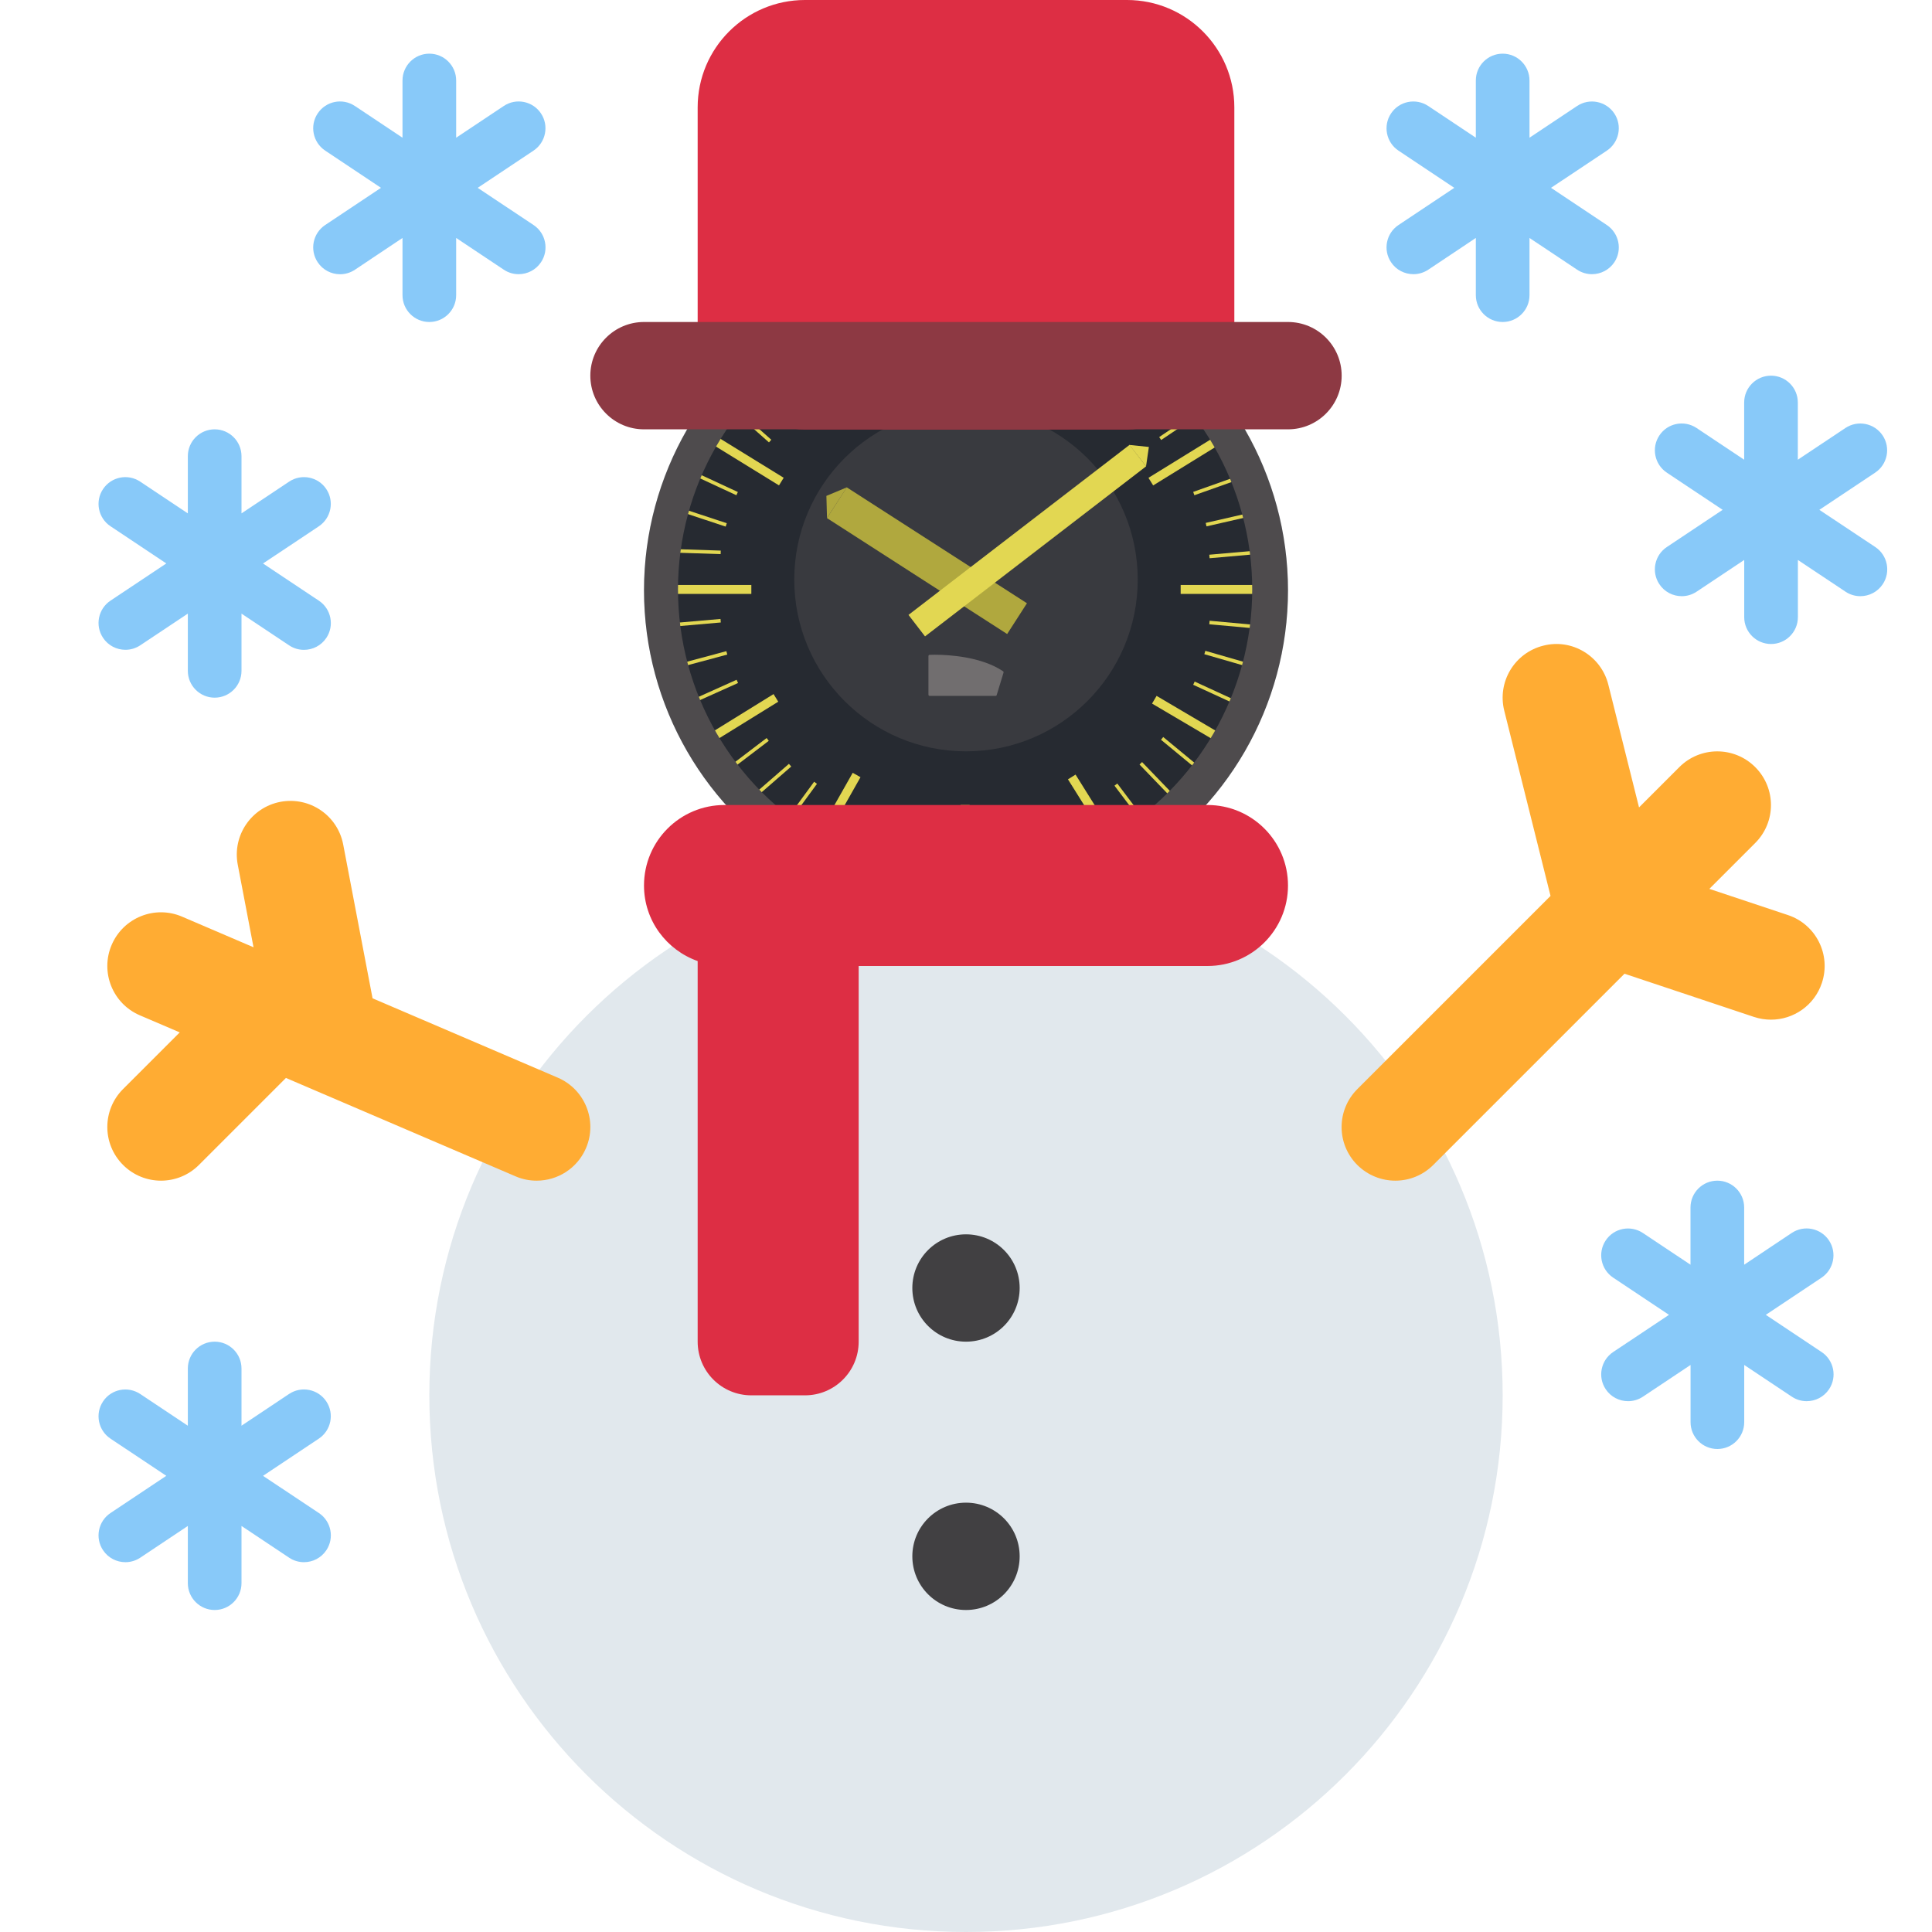 <svg width="800" height="800" viewBox="0 0 800 800" fill="none" xmlns="http://www.w3.org/2000/svg">
<path d="M400 800C522.73 800 622.222 700.508 622.222 577.778C622.222 455.048 522.73 355.556 400 355.556C277.27 355.556 177.778 455.048 177.778 577.778C177.778 700.508 277.27 800 400 800Z" fill="#E1E8ED"/>
<path d="M266.667 244.444C266.667 170.8 326.356 111.111 400 111.111C473.622 111.111 533.333 170.8 533.333 244.444C533.333 318.089 473.622 377.778 400 377.778C326.356 377.778 266.667 318.089 266.667 244.444Z" fill="#E1E8ED"/>
<circle cx="400" cy="244.444" r="133.333" fill="#4E4B4D"/>
<circle cx="400" cy="244.444" r="121.481" fill="#262A31"/>
<circle cx="400" cy="240" r="71.111" fill="#393A3F"/>
<g clip-path="url(#clip0_608_1054)">
<path d="M385.018 271.151C384.672 271.167 384.447 271.334 384.447 271.691V287.625C384.447 287.903 384.638 288.154 384.931 288.154H412.157C412.402 288.154 412.597 288.131 412.712 287.793C412.712 287.793 415.471 278.771 415.519 278.608C415.621 278.267 415.555 278.094 415.277 277.909C406.41 271.972 393.146 271.111 387.131 271.111C386.268 271.111 385.554 271.129 385.021 271.151" fill="#716E6F"/>
</g>
<rect x="397.778" y="122.963" width="3.704" height="32.593" fill="#E2D752"/>
<rect x="337.037" y="139.05" width="3.704" height="32.593" transform="rotate(-32.928 337.037 139.05)" fill="#E2D752"/>
<rect x="477.037" y="291.339" width="3.704" height="32.593" transform="rotate(-59.472 477.037 291.339)" fill="#E2D752"/>
<rect x="294.814" y="183.894" width="3.704" height="32.593" transform="rotate(-58.366 294.814 183.894)" fill="#E2D752"/>
<rect x="442.222" y="322.705" width="3.704" height="32.593" transform="rotate(-32.029 442.222 322.705)" fill="#E2D752"/>
<rect x="353.09" y="320" width="3.704" height="32.593" transform="rotate(29.507 353.09 320)" fill="#E2D752"/>
<rect x="320.311" y="287.407" width="3.704" height="32.593" transform="rotate(58.261 320.311 287.407)" fill="#E2D752"/>
<rect x="459.226" y="137.037" width="3.704" height="32.593" transform="rotate(31.449 459.226 137.037)" fill="#E2D752"/>
<rect x="503.293" y="180.741" width="3.704" height="32.593" transform="rotate(58.324 503.293 180.741)" fill="#E2D752"/>
<rect x="510.729" y="197.778" width="1.463" height="17.673" transform="rotate(70.463 510.729 197.778)" fill="#E2D752"/>
<rect x="516.488" y="212.593" width="1.463" height="17.673" transform="rotate(77.129 516.488 212.593)" fill="#E2D752"/>
<rect x="518.345" y="228.148" width="1.463" height="17.673" transform="rotate(84.977 518.345 228.148)" fill="#E2D752"/>
<rect x="518.473" y="258.637" width="1.463" height="17.673" transform="rotate(95.194 518.473 258.637)" fill="#E2D752"/>
<rect x="516.077" y="274.385" width="1.463" height="17.673" transform="rotate(106.088 516.077 274.385)" fill="#E2D752"/>
<rect x="510.739" y="289.612" width="1.463" height="17.673" transform="rotate(114.719 510.739 289.612)" fill="#E2D752"/>
<rect x="495.299" y="316.438" width="1.463" height="17.673" transform="rotate(129.548 495.299 316.438)" fill="#E2D752"/>
<rect x="485.166" y="328.285" width="1.463" height="17.673" transform="rotate(136.076 485.166 328.285)" fill="#E2D752"/>
<rect x="473.293" y="338.553" width="1.463" height="17.673" transform="rotate(142.97 473.293 338.553)" fill="#E2D752"/>
<rect x="446.237" y="354.543" width="1.463" height="17.673" transform="rotate(161.562 446.237 354.543)" fill="#E2D752"/>
<rect x="431.024" y="360.127" width="1.463" height="17.673" transform="rotate(169.362 431.024 360.127)" fill="#E2D752"/>
<rect x="415.63" y="362.838" width="1.463" height="17.673" transform="rotate(177.292 415.63 362.838)" fill="#E2D752"/>
<rect x="384.591" y="362.909" width="1.463" height="17.673" transform="rotate(-173.582 384.591 362.909)" fill="#E2D752"/>
<rect x="368.797" y="360.202" width="1.463" height="17.673" transform="rotate(-161.7 368.797 360.202)" fill="#E2D752"/>
<rect x="354.091" y="354.839" width="1.463" height="17.673" transform="rotate(-157.457 354.091 354.839)" fill="#E2D752"/>
<rect x="327.847" y="338.827" width="1.463" height="17.673" transform="rotate(-143.783 327.847 338.827)" fill="#E2D752"/>
<rect x="314.294" y="328.992" width="1.463" height="17.673" transform="rotate(-130.984 314.294 328.992)" fill="#E2D752"/>
<rect x="304.264" y="317.466" width="1.463" height="17.673" transform="rotate(-127.263 304.264 317.466)" fill="#E2D752"/>
<rect x="289.489" y="290.058" width="1.463" height="17.673" transform="rotate(-114.19 289.489 290.058)" fill="#E2D752"/>
<rect x="284.083" y="275.629" width="1.463" height="17.673" transform="rotate(-105.04 284.083 275.629)" fill="#E2D752"/>
<rect x="280.868" y="259.288" width="1.463" height="17.673" transform="rotate(-94.978 280.868 259.288)" fill="#E2D752"/>
<rect x="280.741" y="228.87" width="1.463" height="17.673" transform="rotate(-88.117 280.741 228.87)" fill="#E2D752"/>
<rect x="283.703" y="212.501" width="1.463" height="17.673" transform="rotate(-71.71 283.703 212.501)" fill="#E2D752"/>
<rect x="288.889" y="197.624" width="1.463" height="17.673" transform="rotate(-65.091 288.889 197.624)" fill="#E2D752"/>
<rect x="305.185" y="171.466" width="1.463" height="17.673" transform="rotate(-48.452 305.185 171.466)" fill="#E2D752"/>
<rect x="315.028" y="159.34" width="1.463" height="17.673" transform="rotate(-46.209 315.028 159.34)" fill="#E2D752"/>
<rect x="326.667" y="149.044" width="1.463" height="17.673" transform="rotate(-37.772 326.667 149.044)" fill="#E2D752"/>
<rect x="354.074" y="133.881" width="1.463" height="17.673" transform="rotate(-21.972 354.074 133.881)" fill="#E2D752"/>
<rect x="368.889" y="128.416" width="1.463" height="17.673" transform="rotate(-10.539 368.889 128.416)" fill="#E2D752"/>
<rect x="384.444" y="124.571" width="1.463" height="17.673" transform="rotate(-4.962 384.444 124.571)" fill="#E2D752"/>
<rect x="415.546" y="124.444" width="1.463" height="17.673" transform="rotate(9.618 415.546 124.444)" fill="#E2D752"/>
<rect x="431.577" y="127.407" width="1.463" height="17.673" transform="rotate(18.646 431.577 127.407)" fill="#E2D752"/>
<rect x="445.675" y="132.819" width="1.463" height="17.673" transform="rotate(23.804 445.675 132.819)" fill="#E2D752"/>
<rect x="472.371" y="148.148" width="1.463" height="17.673" transform="rotate(38.037 472.371 148.148)" fill="#E2D752"/>
<rect x="484.762" y="158.519" width="1.463" height="17.673" transform="rotate(46.933 484.762 158.519)" fill="#E2D752"/>
<rect x="494.66" y="171.111" width="1.463" height="17.673" transform="rotate(56.056 494.66 171.111)" fill="#E2D752"/>
<rect x="397.778" y="333.333" width="3.704" height="32.593" fill="#E2D752"/>
<rect x="488.889" y="245.926" width="3.704" height="32.593" transform="rotate(-90 488.889 245.926)" fill="#E2D752"/>
<rect x="278.519" y="245.926" width="3.704" height="32.593" transform="rotate(-90 278.519 245.926)" fill="#E2D752"/>
<circle cx="399.63" cy="244.074" r="123.889" stroke="#4E4B4D" stroke-width="10"/>
<rect x="417.043" y="262.531" width="88.711" height="15.146" transform="rotate(-147.247 417.043 262.531)" fill="#B0A83E"/>
<rect x="376.189" y="254.615" width="115.468" height="11.228" transform="rotate(-37.567 376.189 254.615)" fill="#E2D752"/>
<path d="M475.722 185.073L474.553 193.108L467.644 184.241L475.722 185.073Z" fill="#E2D752"/>
<path d="M342.193 205.338L350.662 201.796L342.449 214.514L342.193 205.338Z" fill="#B0A83E"/>
<path d="M511.111 133.333C511.111 157.867 491.2 177.778 466.667 177.778H333.333C308.8 177.778 288.889 157.867 288.889 133.333V44.444C288.889 19.911 308.8 0 333.333 0H466.667C491.2 0 511.111 19.911 511.111 44.444V133.333Z" fill="#DD2E44"/>
<path d="M555.556 155.556C555.556 167.822 545.622 177.778 533.333 177.778H266.667C254.4 177.778 244.444 167.822 244.444 155.556C244.444 143.289 254.4 133.333 266.667 133.333H533.333C545.622 133.333 555.556 143.289 555.556 155.556Z" fill="#8D3943"/>
<path d="M500 333.333H300C281.578 333.333 266.667 348.244 266.667 366.667C266.667 381.156 275.978 393.378 288.889 397.956V555.556C288.889 567.844 298.844 577.778 311.111 577.778H333.333C345.6 577.778 355.556 567.844 355.556 555.556V400H500C518.4 400 533.333 385.089 533.333 366.667C533.333 348.244 518.4 333.333 500 333.333Z" fill="#DD2E44"/>
<path d="M422.222 533.333C422.222 545.622 412.289 555.556 400 555.556C387.733 555.556 377.778 545.622 377.778 533.333C377.778 521.044 387.733 511.111 400 511.111C412.289 511.111 422.222 521.044 422.222 533.333ZM422.222 644.444C422.222 656.733 412.289 666.667 400 666.667C387.733 666.667 377.778 656.733 377.778 644.444C377.778 632.156 387.733 622.222 400 622.222C412.289 622.222 422.222 632.156 422.222 644.444Z" fill="#414042"/>
<path d="M230.978 446.244L154.267 413.378L142.111 349.689C139.8 337.644 128.244 329.756 116.111 332.022C104.067 334.333 96.156 345.956 98.444 358.022L104.978 392.244L75.422 379.578C64.133 374.711 51.067 379.978 46.244 391.244C41.4 402.533 46.644 415.6 57.911 420.422L74.422 427.489L50.956 450.956C42.267 459.644 42.267 473.689 50.956 482.378C55.289 486.711 60.978 488.889 66.667 488.889C72.356 488.889 78.044 486.711 82.378 482.378L118.4 446.356L213.467 487.089C216.311 488.333 219.289 488.889 222.222 488.889C230.844 488.889 239.044 483.844 242.644 475.422C247.489 464.133 242.244 451.089 230.978 446.244ZM740.356 378.911L707.8 368.067L726.8 349.067C735.489 340.378 735.489 326.333 726.8 317.644C718.111 308.956 704.067 308.956 695.378 317.644L678.689 334.333L665.978 283.511C663 271.622 650.911 264.289 639.044 267.356C627.133 270.333 619.889 282.4 622.889 294.311L642.044 370.978L562.044 450.978C553.355 459.667 553.355 473.711 562.044 482.4C566.4 486.711 572.089 488.889 577.778 488.889C583.467 488.889 589.156 486.711 593.489 482.378L672.667 403.2L726.289 421.089C728.644 421.867 731.022 422.222 733.333 422.222C742.644 422.222 751.311 416.333 754.4 407.022C758.289 395.378 752 382.8 740.356 378.911Z" fill="#FFAC33"/>
<path d="M224 46.956C220.6 41.867 213.711 40.467 208.6 43.889L188.889 57.022V33.333C188.889 27.2 183.911 22.222 177.778 22.222C171.644 22.222 166.667 27.2 166.667 33.333V57.022L146.956 43.889C141.822 40.467 134.956 41.867 131.556 46.956C128.156 52.044 129.533 58.956 134.644 62.356L157.756 77.778L134.644 93.178C129.533 96.6 128.156 103.489 131.556 108.6C133.689 111.822 137.222 113.556 140.822 113.556C142.933 113.556 145.067 112.956 146.978 111.689L166.667 98.533V122.222C166.667 128.356 171.644 133.333 177.778 133.333C183.911 133.333 188.889 128.356 188.889 122.222V98.533L208.6 111.667C210.489 112.933 212.644 113.533 214.756 113.533C218.356 113.533 221.867 111.8 224.022 108.578C227.422 103.489 226.044 96.578 220.933 93.178L197.8 77.778L220.911 62.378C226.022 58.956 227.4 52.067 224 46.956ZM135.111 202.511C131.711 197.422 124.822 196.022 119.711 199.444L100 212.578V188.889C100 182.756 95.022 177.778 88.889 177.778C82.756 177.778 77.778 182.756 77.778 188.889V212.578L58.067 199.444C52.933 196.022 46.067 197.422 42.667 202.511C39.267 207.6 40.645 214.511 45.756 217.911L68.867 233.311L45.756 248.711C40.645 252.111 39.267 259.022 42.667 264.111C44.8 267.333 48.333 269.067 51.933 269.067C54.044 269.067 56.178 268.467 58.089 267.2L77.778 254.089V277.778C77.778 283.911 82.756 288.889 88.889 288.889C95.022 288.889 100 283.911 100 277.778V254.089L119.711 267.222C121.6 268.489 123.756 269.089 125.867 269.089C129.467 269.089 132.978 267.356 135.133 264.133C138.533 259.044 137.156 252.133 132.044 248.733L108.911 233.333L132.022 217.933C137.133 214.511 138.511 207.622 135.111 202.511ZM135.111 580.289C131.711 575.2 124.822 573.8 119.711 577.2L100 590.356V566.667C100 560.533 95.022 555.556 88.889 555.556C82.756 555.556 77.778 560.533 77.778 566.667V590.356L58.067 577.222C52.933 573.822 46.044 575.2 42.667 580.311C39.267 585.4 40.645 592.311 45.756 595.711L68.867 611.111L45.756 626.511C40.645 629.911 39.267 636.822 42.667 641.911C44.8 645.133 48.333 646.867 51.933 646.867C54.044 646.867 56.178 646.267 58.089 645L77.778 631.867V655.556C77.778 661.689 82.756 666.667 88.889 666.667C95.022 666.667 100 661.689 100 655.556V631.867L119.711 645C121.6 646.267 123.756 646.867 125.867 646.867C129.467 646.867 132.978 645.133 135.133 641.911C138.533 636.822 137.156 629.911 132.044 626.511L108.911 611.111L132.022 595.711C137.133 592.289 138.511 585.4 135.111 580.289ZM753.356 211.111L776.467 195.711C781.578 192.311 782.956 185.4 779.556 180.311C776.156 175.222 769.267 173.822 764.156 177.222L744.444 190.356V166.667C744.444 160.533 739.467 155.556 733.333 155.556C727.2 155.556 722.222 160.533 722.222 166.667V190.356L702.511 177.222C697.378 173.822 690.489 175.2 687.111 180.311C683.711 185.4 685.089 192.311 690.2 195.711L713.311 211.111L690.2 226.511C685.089 229.911 683.711 236.822 687.111 241.911C689.244 245.133 692.778 246.867 696.378 246.867C698.489 246.867 700.622 246.267 702.533 245L722.244 231.867V255.556C722.244 261.689 727.222 266.667 733.356 266.667C739.489 266.667 744.467 261.689 744.467 255.556V231.867L764.178 245C766.067 246.267 768.222 246.867 770.333 246.867C773.933 246.867 777.444 245.133 779.6 241.911C783 236.822 781.622 229.911 776.511 226.511L753.356 211.111ZM757.333 513.622C753.933 508.533 747.044 507.133 741.933 510.533L722.222 523.689V500C722.222 493.867 717.244 488.889 711.111 488.889C704.978 488.889 700 493.867 700 500V523.689L680.289 510.556C675.156 507.156 668.267 508.533 664.889 513.644C661.489 518.733 662.867 525.644 667.978 529.044L691.089 544.444L667.978 559.844C662.867 563.245 661.489 570.156 664.889 575.244C667.022 578.467 670.556 580.2 674.156 580.2C676.267 580.2 678.4 579.6 680.311 578.333L700.022 565.2V588.889C700.022 595.022 705 600 711.133 600C717.267 600 722.244 595.022 722.244 588.889V565.2L741.956 578.333C743.844 579.6 746 580.2 748.111 580.2C751.711 580.2 755.222 578.467 757.378 575.244C760.778 570.156 759.4 563.245 754.289 559.844L731.178 544.444L754.289 529.044C759.356 525.622 760.733 518.733 757.333 513.622ZM665.356 93.178L642.244 77.778L665.356 62.378C670.467 58.978 671.844 52.067 668.444 46.978C665.044 41.889 658.156 40.489 653.044 43.889L633.333 57.022V33.333C633.333 27.2 628.356 22.222 622.222 22.222C616.089 22.222 611.111 27.2 611.111 33.333V57.022L591.4 43.889C586.267 40.489 579.378 41.867 576 46.978C572.6 52.067 573.978 58.978 579.089 62.378L602.2 77.778L579.089 93.178C573.978 96.578 572.6 103.489 576 108.578C578.133 111.8 581.667 113.533 585.267 113.533C587.378 113.533 589.511 112.933 591.422 111.667L611.111 98.533V122.222C611.111 128.356 616.089 133.333 622.222 133.333C628.356 133.333 633.333 128.356 633.333 122.222V98.533L653.044 111.667C654.933 112.933 657.089 113.533 659.2 113.533C662.8 113.533 666.311 111.8 668.467 108.578C671.844 103.489 670.467 96.6 665.356 93.178Z" fill="#88C9F9"/>
<defs>
<clipPath id="clip0_608_1054">
<rect width="31.111" height="17.037" fill="white" transform="translate(384.444 271.111)"/>
</clipPath>
</defs>
</svg>
